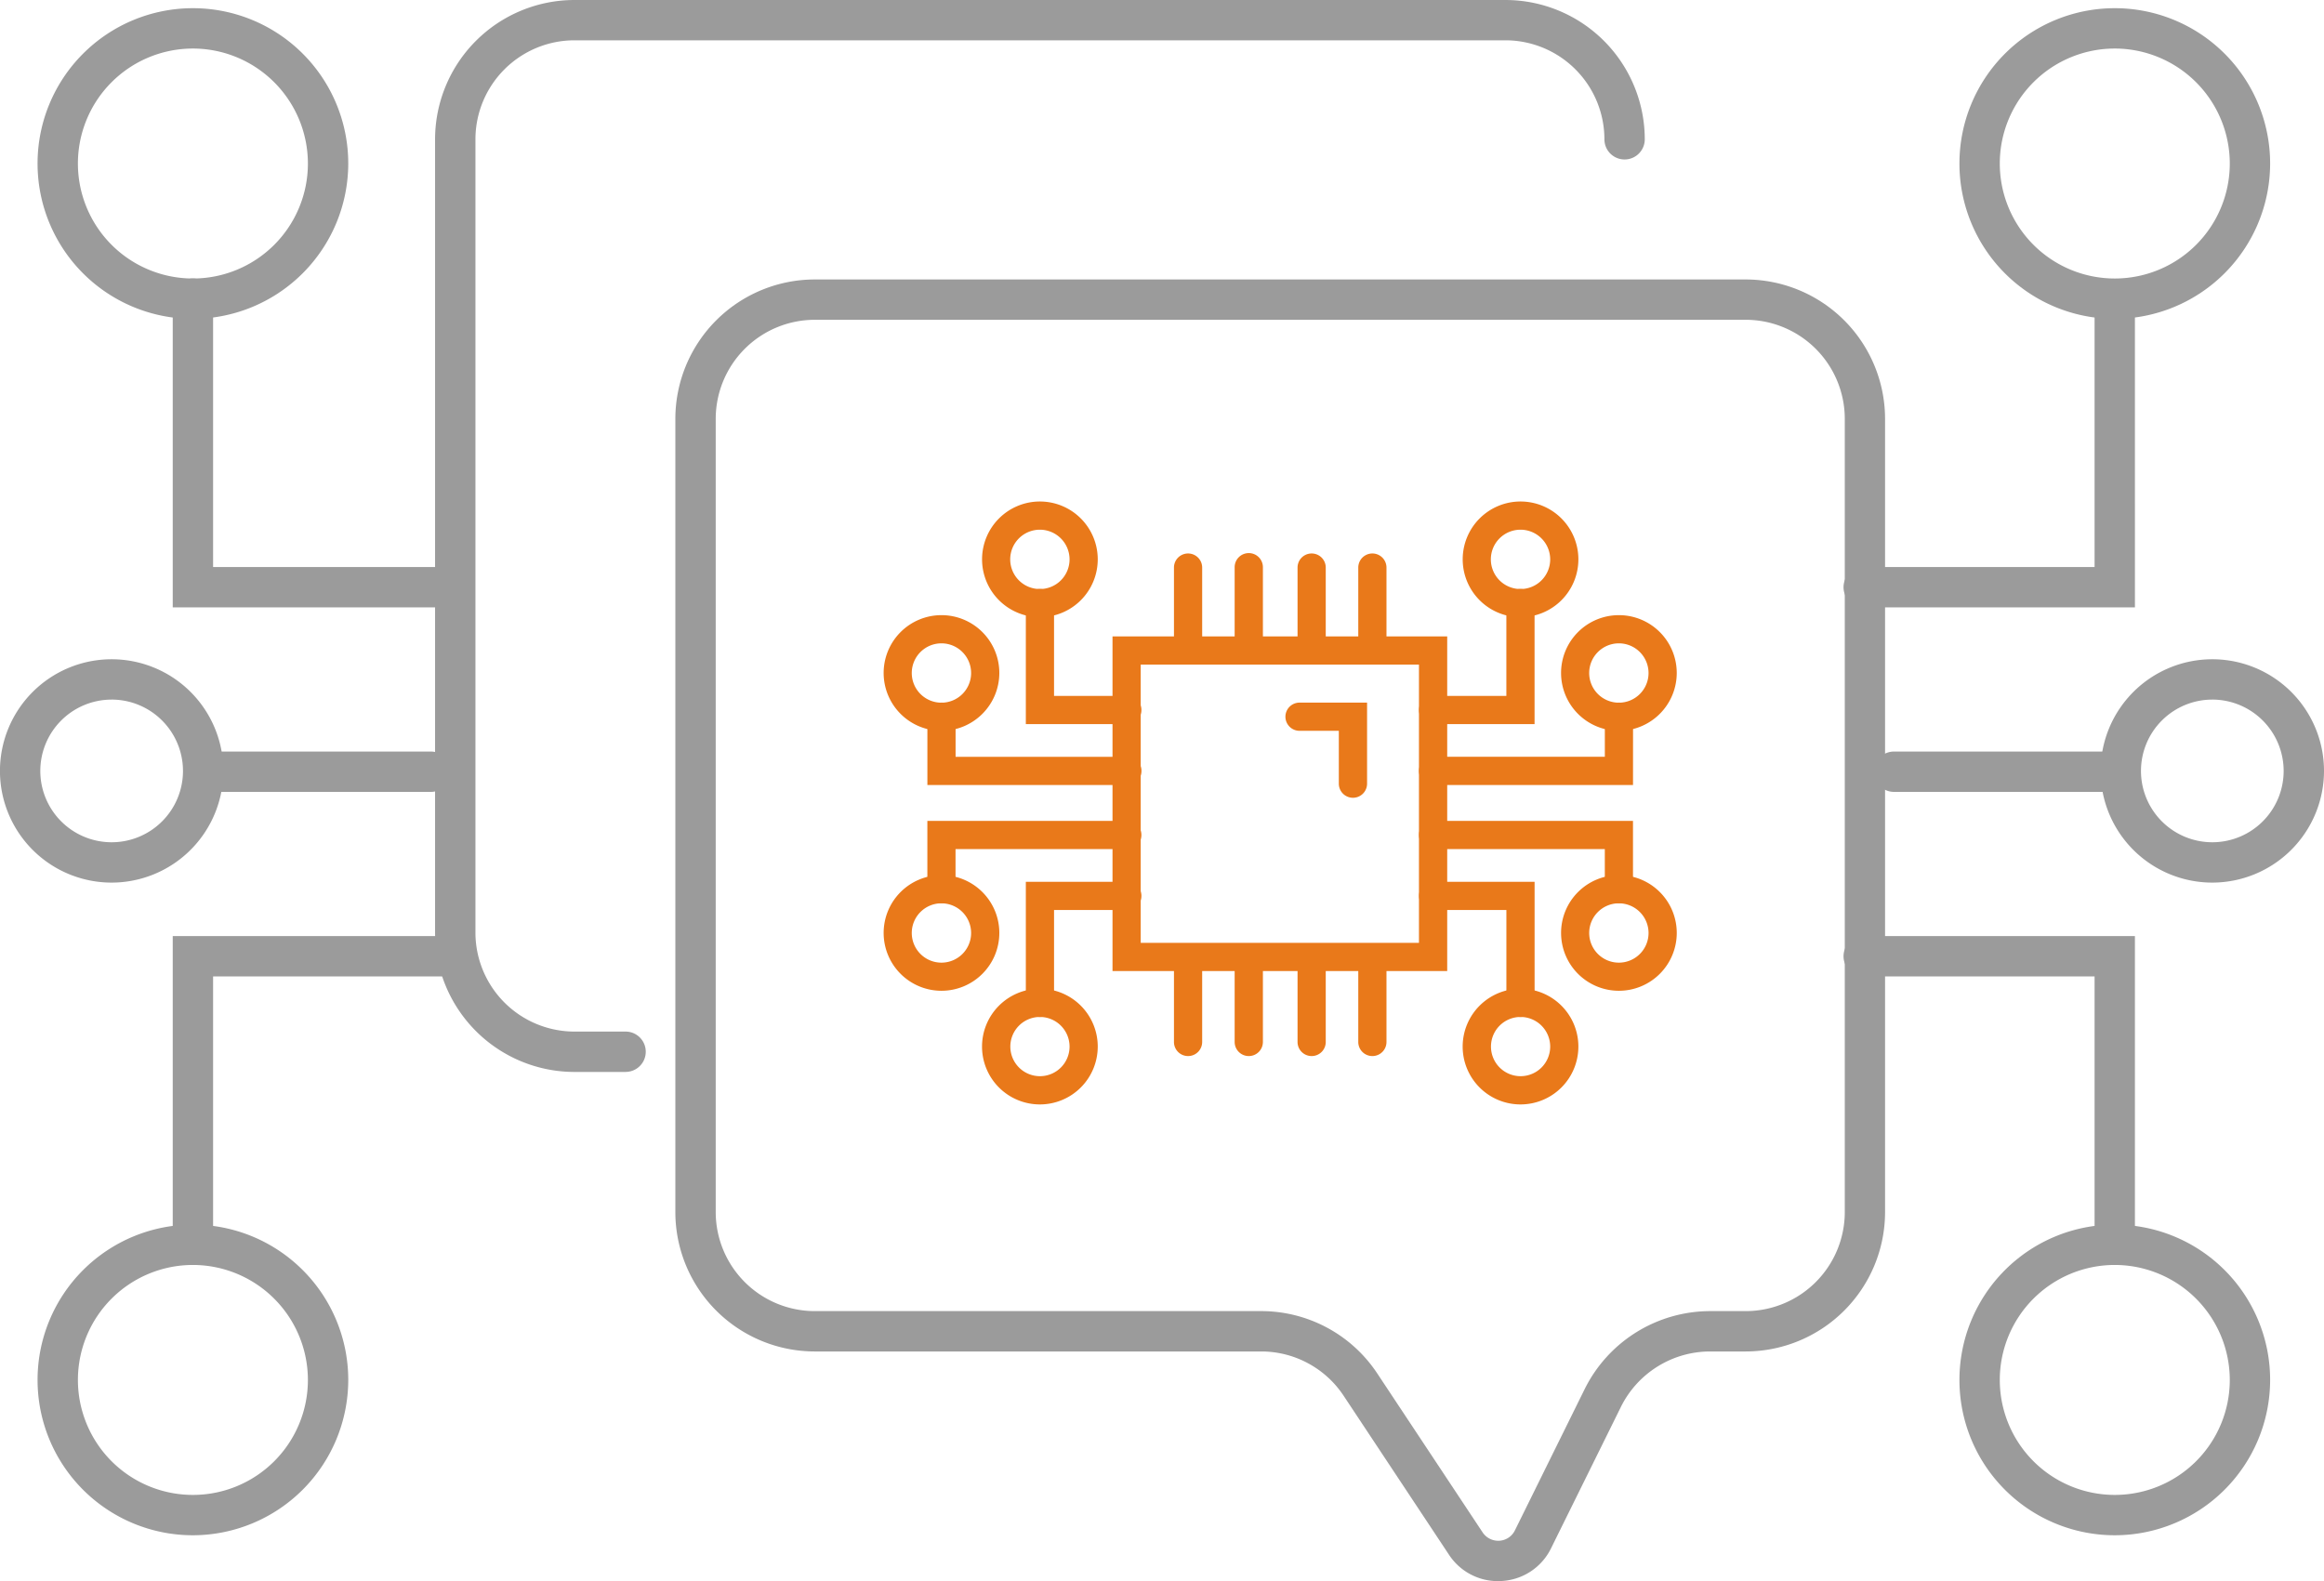 <svg xmlns="http://www.w3.org/2000/svg" width="258.435" height="175.852" viewBox="0 0 258.435 175.852"><defs><style>.a{fill:#e9791a;}.b{fill:#9b9b9b;}</style></defs><g transform="translate(-529.549 -531.017)"><g transform="translate(627.813 586.794)"><g transform="translate(25.45 15.004)"><path class="a" d="M594.34,584.011H557.121V546.792H594.34Zm-34.083-3.136H591.2V549.929H560.257Z" transform="translate(-557.121 -546.792)"/></g><g transform="translate(46.027)"><g transform="translate(13.506 9.723)"><path class="a" d="M577.568,560.651H566.283a1.568,1.568,0,0,1,0-3.136h8.148V547.186a1.568,1.568,0,1,1,3.136,0Z" transform="translate(-564.717 -545.615)"/></g><g transform="translate(13.506 22.367)"><path class="a" d="M588.516,557.6H566.283a1.57,1.57,0,0,1,0-3.141h19.1V550a1.568,1.568,0,0,1,3.136,0Z" transform="translate(-564.717 -548.433)"/></g><g transform="translate(18.365)"><path class="a" d="M572.23,556.312a6.432,6.432,0,1,1,6.434-6.43A6.432,6.432,0,0,1,572.23,556.312Zm0-9.728a3.3,3.3,0,1,0,3.3,3.3A3.305,3.305,0,0,0,572.23,546.584Z" transform="translate(-565.8 -543.448)"/></g><g transform="translate(29.304 12.64)"><path class="a" d="M574.672,559.129a6.432,6.432,0,1,1,6.43-6.434A6.44,6.44,0,0,1,574.672,559.129Zm0-9.728a3.3,3.3,0,1,0,3.293,3.293A3.305,3.305,0,0,0,574.672,549.4Z" transform="translate(-568.238 -546.265)"/></g><g transform="translate(13.506 35.523)"><g transform="translate(0 6.775)"><path class="a" d="M576,567.911a1.569,1.569,0,0,1-1.566-1.571V556.011h-8.148a1.568,1.568,0,0,1,0-3.136h11.285V566.34A1.57,1.57,0,0,1,576,567.911Z" transform="translate(-564.717 -552.875)"/></g><path class="a" d="M586.95,560.532a1.568,1.568,0,0,1-1.57-1.566V554.5h-19.1a1.568,1.568,0,0,1,0-3.136h22.233v7.6A1.564,1.564,0,0,1,586.95,560.532Z" transform="translate(-564.717 -551.365)"/><g transform="translate(4.859 18.666)"><path class="a" d="M572.23,568.394a6.434,6.434,0,1,1,6.434-6.434A6.436,6.436,0,0,1,572.23,568.394Zm0-9.728a3.293,3.293,0,1,0,3.3,3.293A3.3,3.3,0,0,0,572.23,558.666Z" transform="translate(-565.8 -555.525)"/></g><g transform="translate(15.799 6.03)"><path class="a" d="M574.672,565.573a6.432,6.432,0,1,1,6.43-6.43A6.436,6.436,0,0,1,574.672,565.573Zm0-9.728a3.3,3.3,0,1,0,3.293,3.3A3.306,3.306,0,0,0,574.672,555.846Z" transform="translate(-568.238 -552.709)"/></g></g><g transform="translate(0 5.775)"><g transform="translate(6.753)"><path class="a" d="M564.783,556.7a1.565,1.565,0,0,1-1.571-1.566v-8.826a1.568,1.568,0,1,1,3.136,0v8.826A1.564,1.564,0,0,1,564.783,556.7Z" transform="translate(-563.212 -544.735)"/></g><path class="a" d="M563.278,556.7a1.565,1.565,0,0,1-1.571-1.566v-8.826a1.568,1.568,0,1,1,3.136,0v8.826A1.564,1.564,0,0,1,563.278,556.7Z" transform="translate(-561.707 -544.735)"/></g><g transform="translate(0 49.716)"><g transform="translate(6.753)"><path class="a" d="M564.783,566.49a1.565,1.565,0,0,1-1.571-1.566V556.1a1.568,1.568,0,1,1,3.136,0v8.826A1.564,1.564,0,0,1,564.783,566.49Z" transform="translate(-563.212 -554.528)"/></g><path class="a" d="M563.278,566.49a1.565,1.565,0,0,1-1.571-1.566V556.1a1.568,1.568,0,1,1,3.136,0v8.826A1.564,1.564,0,0,1,563.278,566.49Z" transform="translate(-561.707 -554.528)"/></g></g><g transform="translate(15.812 9.723)"><path class="a" d="M566.258,560.651H554.973V547.186a1.568,1.568,0,1,1,3.136,0v10.329h8.148a1.568,1.568,0,1,1,0,3.136Z" transform="translate(-554.973 -545.615)"/></g><g transform="translate(4.864 22.367)"><path class="a" d="M574.766,557.6H552.533V550a1.568,1.568,0,0,1,3.136,0v4.46h19.1a1.57,1.57,0,1,1,0,3.141Z" transform="translate(-552.533 -548.433)"/></g><g transform="translate(10.944)"><path class="a" d="M560.318,556.312a6.432,6.432,0,1,1,6.434-6.43A6.432,6.432,0,0,1,560.318,556.312Zm0-9.728a3.3,3.3,0,1,0,3.3,3.3A3.306,3.306,0,0,0,560.318,546.584Z" transform="translate(-553.888 -543.448)"/></g><g transform="translate(0 12.64)"><path class="a" d="M557.883,559.129a6.432,6.432,0,1,1,6.43-6.434A6.44,6.44,0,0,1,557.883,559.129Zm0-9.728a3.3,3.3,0,1,0,3.293,3.293A3.305,3.305,0,0,0,557.883,549.4Z" transform="translate(-551.449 -546.265)"/></g><g transform="translate(0 35.523)"><g transform="translate(15.812 6.775)"><path class="a" d="M556.539,567.911a1.569,1.569,0,0,1-1.566-1.571V552.875h11.285a1.568,1.568,0,1,1,0,3.136h-8.148V566.34A1.57,1.57,0,0,1,556.539,567.911Z" transform="translate(-554.973 -552.875)"/></g><g transform="translate(4.864)"><path class="a" d="M554.1,560.532a1.565,1.565,0,0,1-1.57-1.566v-7.6h22.233a1.568,1.568,0,1,1,0,3.136h-19.1v4.465A1.564,1.564,0,0,1,554.1,560.532Z" transform="translate(-552.533 -551.365)"/></g><g transform="translate(10.944 18.666)"><path class="a" d="M560.318,568.394a6.434,6.434,0,1,1,6.434-6.434A6.436,6.436,0,0,1,560.318,568.394Zm0-9.728a3.293,3.293,0,1,0,3.3,3.293A3.3,3.3,0,0,0,560.318,558.666Z" transform="translate(-553.888 -555.525)"/></g><g transform="translate(0 6.03)"><path class="a" d="M557.883,565.573a6.432,6.432,0,1,1,6.43-6.43A6.436,6.436,0,0,1,557.883,565.573Zm0-9.728a3.3,3.3,0,1,0,3.293,3.3A3.306,3.306,0,0,0,557.883,555.846Z" transform="translate(-551.449 -552.709)"/></g></g><g transform="translate(32.284 5.775)"><path class="a" d="M560.21,556.7a1.564,1.564,0,0,1-1.566-1.566v-8.826a1.568,1.568,0,1,1,3.136,0v8.826A1.565,1.565,0,0,1,560.21,556.7Z" transform="translate(-558.644 -544.735)"/><g transform="translate(6.749)"><path class="a" d="M561.718,556.7a1.568,1.568,0,0,1-1.57-1.566v-8.826a1.571,1.571,0,1,1,3.141,0v8.826A1.569,1.569,0,0,1,561.718,556.7Z" transform="translate(-560.148 -544.735)"/></g></g><g transform="translate(32.284 49.716)"><path class="a" d="M560.21,566.49a1.564,1.564,0,0,1-1.566-1.566V556.1a1.568,1.568,0,1,1,3.136,0v8.826A1.565,1.565,0,0,1,560.21,566.49Z" transform="translate(-558.644 -554.528)"/><g transform="translate(6.749)"><path class="a" d="M561.718,566.49a1.568,1.568,0,0,1-1.57-1.566V556.1a1.571,1.571,0,0,1,3.141,0v8.826A1.568,1.568,0,0,1,561.718,566.49Z" transform="translate(-560.148 -554.528)"/></g></g><g transform="translate(44.677 22.367)"><path class="a" d="M568.917,559.018a1.57,1.57,0,0,1-1.571-1.57v-5.878h-4.37a1.568,1.568,0,1,1,0-3.136h7.511v9.014A1.569,1.569,0,0,1,568.917,559.018Z" transform="translate(-561.406 -548.433)"/></g></g><g transform="translate(604.652 562.098)"><path class="b" d="M637.767,682.716a6.491,6.491,0,0,1-5.451-2.935L620.6,662.1a10.989,10.989,0,0,0-9.176-4.927H561.785a15.515,15.515,0,0,1-15.5-15.494v-88.24a15.515,15.515,0,0,1,15.5-15.493H665.308a15.516,15.516,0,0,1,15.5,15.493v88.24a15.516,15.516,0,0,1-15.5,15.494h-3.989a11.084,11.084,0,0,0-9.871,6.134l-7.781,15.754A6.5,6.5,0,0,1,638.2,682.7Q637.983,682.716,637.767,682.716ZM561.785,542.431a11.023,11.023,0,0,0-11.011,11.007v88.24a11.023,11.023,0,0,0,11.011,11.007h49.639a15.464,15.464,0,0,1,12.918,6.937L636.058,677.3a2.088,2.088,0,0,0,1.858.924,2.06,2.06,0,0,0,1.732-1.157l7.776-15.749a15.6,15.6,0,0,1,13.9-8.633h3.989a11.024,11.024,0,0,0,11.016-11.007v-88.24a11.024,11.024,0,0,0-11.016-11.007Z" transform="translate(-546.287 -537.944)"/></g><g transform="translate(577.932 531.017)"><path class="b" d="M561.515,650.24H555.83a15.515,15.515,0,0,1-15.5-15.493V546.51a15.512,15.512,0,0,1,15.5-15.493H659.358a15.505,15.505,0,0,1,15.493,15.493,2.243,2.243,0,1,1-4.487,0A11.017,11.017,0,0,0,659.358,535.5H555.83a11.02,11.02,0,0,0-11.011,11.006v88.236a11.023,11.023,0,0,0,11.011,11.007h5.685a2.243,2.243,0,0,1,0,4.487Z" transform="translate(-540.332 -531.017)"/></g><g transform="translate(533.722 531.928)"><g transform="translate(200.787 30.063)"><path class="b" d="M607.678,574.5H577.471a2.244,2.244,0,0,1,0-4.487h25.719V540.163a2.244,2.244,0,0,1,4.487,0Z" transform="translate(-575.228 -537.92)"/></g><g transform="translate(213.718)"><path class="b" d="M595.385,565.77a17.275,17.275,0,1,1,17.279-17.279A17.3,17.3,0,0,1,595.385,565.77Zm0-30.062a12.788,12.788,0,1,0,12.792,12.783A12.8,12.8,0,0,0,595.385,535.707Z" transform="translate(-578.11 -531.22)"/></g><g transform="translate(15.036 30.063)"><path class="b" d="M564.036,574.5H533.83V540.163a2.243,2.243,0,0,1,4.487,0v29.847h25.719a2.244,2.244,0,1,1,0,4.487Z" transform="translate(-533.83 -537.92)"/></g><path class="b" d="M547.758,565.77a17.275,17.275,0,1,1,17.275-17.279A17.3,17.3,0,0,1,547.758,565.77Zm0-30.062a12.788,12.788,0,1,0,12.788,12.783A12.8,12.8,0,0,0,547.758,535.707Z" transform="translate(-530.479 -531.22)"/></g><g transform="translate(533.722 635.128)"><g transform="translate(15.036)"><path class="b" d="M536.073,590.8a2.244,2.244,0,0,1-2.243-2.243V554.22h30.206a2.244,2.244,0,1,1,0,4.487H538.317v29.847A2.244,2.244,0,0,1,536.073,590.8Z" transform="translate(-533.83 -554.22)"/></g><g transform="translate(0 32.091)"><path class="b" d="M547.758,595.922a17.275,17.275,0,1,1,17.275-17.275A17.3,17.3,0,0,1,547.758,595.922Zm0-30.063a12.788,12.788,0,1,0,12.788,12.788A12.8,12.8,0,0,0,547.758,565.859Z" transform="translate(-530.479 -561.372)"/></g><g transform="translate(200.787)"><path class="b" d="M605.434,590.8a2.244,2.244,0,0,1-2.243-2.243V558.707H577.471a2.244,2.244,0,0,1,0-4.487h30.206v34.334A2.244,2.244,0,0,1,605.434,590.8Z" transform="translate(-575.228 -554.22)"/></g><g transform="translate(213.718 32.091)"><path class="b" d="M595.385,595.922a17.275,17.275,0,1,1,17.279-17.275A17.294,17.294,0,0,1,595.385,595.922Zm0-30.063a12.788,12.788,0,1,0,12.792,12.788A12.8,12.8,0,0,0,595.385,565.859Z" transform="translate(-578.11 -561.372)"/></g></g><g transform="translate(737.879 614.604)"><path class="b" d="M602.815,554.133H578.222a2.244,2.244,0,0,1,0-4.487h24.593a2.244,2.244,0,1,1,0,4.487Z" transform="translate(-575.979 -549.646)"/></g><g transform="translate(763.154 604.338)"><path class="b" d="M594.027,572.2a12.42,12.42,0,1,1,12.415-12.42A12.435,12.435,0,0,1,594.027,572.2Zm0-20.353a7.933,7.933,0,1,0,7.928,7.933A7.941,7.941,0,0,0,594.027,551.845Z" transform="translate(-581.612 -547.358)"/></g><g transform="translate(550.575 614.604)"><path class="b" d="M561.072,554.133H536.479a2.244,2.244,0,0,1,0-4.487h24.593a2.244,2.244,0,1,1,0,4.487Z" transform="translate(-534.235 -549.646)"/></g><g transform="translate(529.549 604.338)"><path class="b" d="M541.964,572.2a12.42,12.42,0,1,1,12.42-12.42A12.432,12.432,0,0,1,541.964,572.2Zm0-20.353a7.933,7.933,0,1,0,7.933,7.933A7.94,7.94,0,0,0,541.964,551.845Z" transform="translate(-529.549 -547.358)"/></g></g></svg>